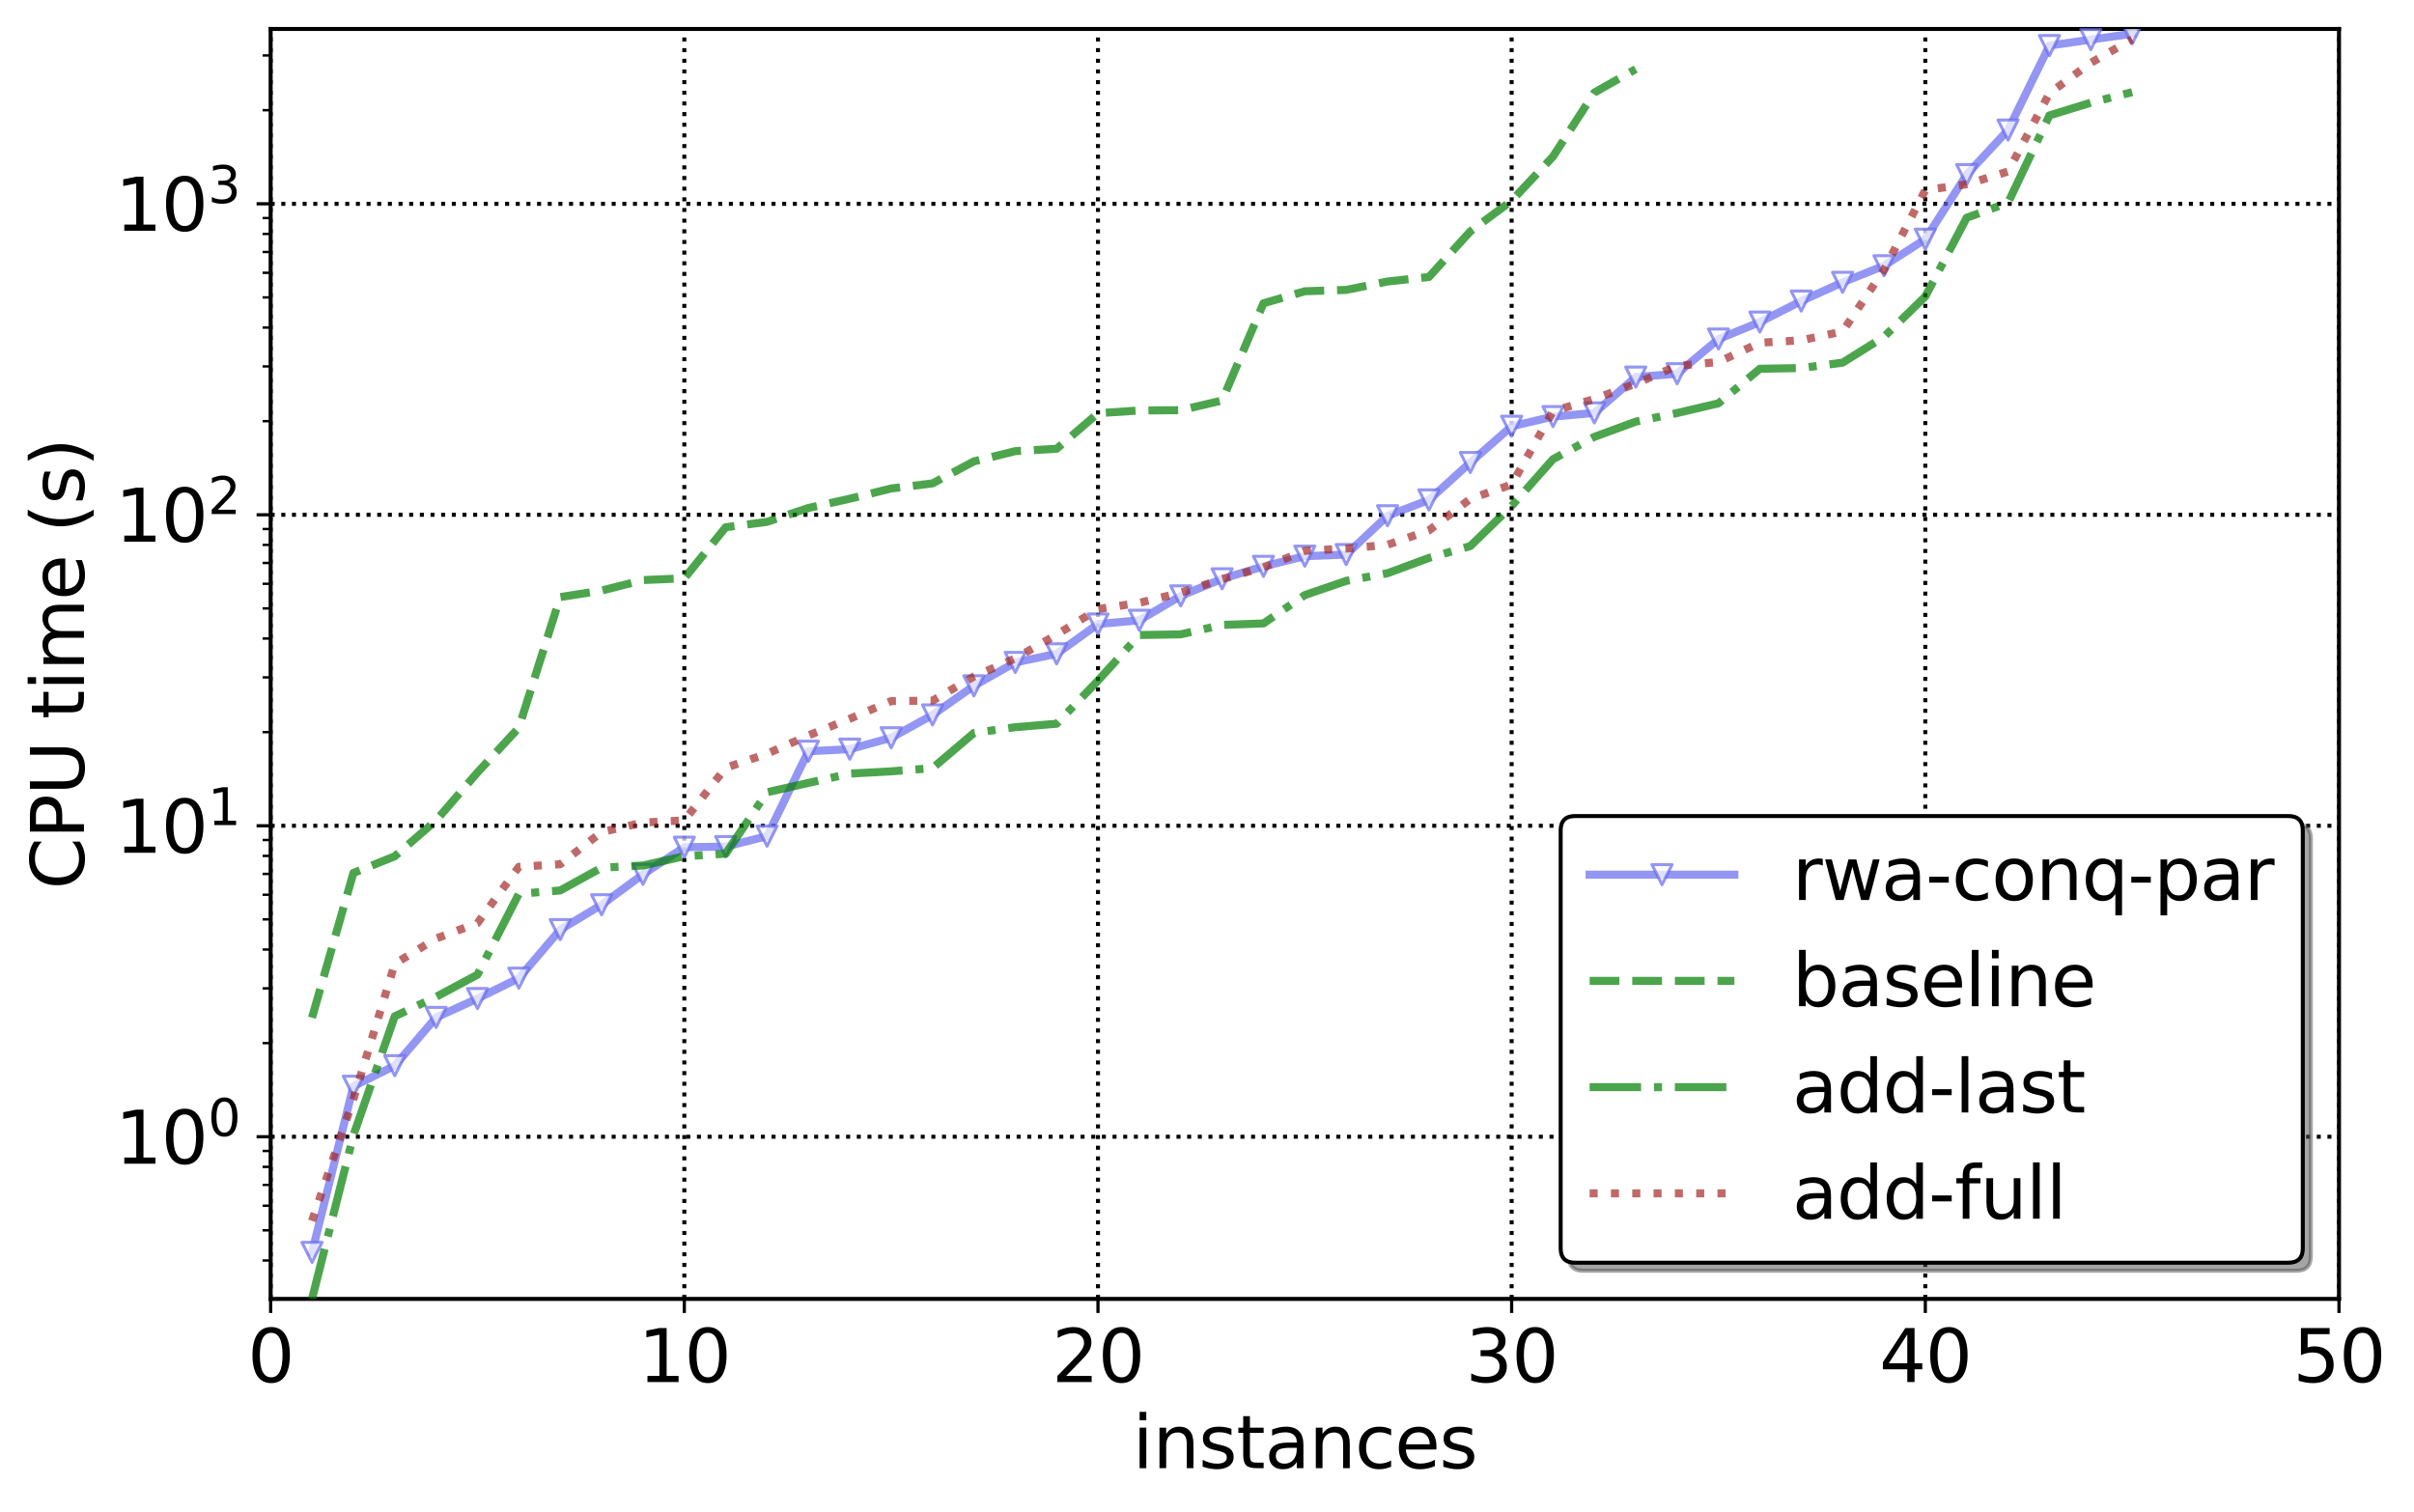 <?xml version="1.0" encoding="utf-8" standalone="no"?>
<!DOCTYPE svg PUBLIC "-//W3C//DTD SVG 1.1//EN"
  "http://www.w3.org/Graphics/SVG/1.1/DTD/svg11.dtd">
<svg xmlns:xlink="http://www.w3.org/1999/xlink" width="600.279pt" height="376.061pt" viewBox="0 0 600.279 376.061" xmlns="http://www.w3.org/2000/svg" version="1.1">
 <defs>
  <style type="text/css">*{stroke-linejoin: round; stroke-linecap: butt}</style>
 </defs>
 <g id="figure_1">
  <g id="patch_1">
   <path d="M -0 376.061 
L 600.279 376.061 
L 600.279 0 
L -0 0 
z
" style="fill: #ffffff"/>
  </g>
  <g id="axes_1">
   <g id="patch_2">
    <path d="M 67.301 323.02 
L 581.627 323.02 
L 581.627 7.2 
L 67.301 7.2 
z
" style="fill: #ffffff"/>
   </g>
   <g id="matplotlib.axis_1">
    <g id="xtick_1">
     <g id="line2d_1">
      <path d="M 67.301 323.02 
L 67.301 7.2 
" clip-path="url(#p50372293b0)" style="fill: none; stroke-dasharray: 1,1.65; stroke-dashoffset: 0; stroke: #000000"/>
     </g>
     <g id="line2d_2">
      <defs>
       <path id="m5aee716490" d="M 0 0 
L 0 3.5 
" style="stroke: #000000; stroke-width: 0.8"/>
      </defs>
      <g>
       <use xlink:href="#m5aee716490" x="67.301" y="323.02" style="stroke: #000000; stroke-width: 0.8"/>
      </g>
     </g>
     <g id="text_1">
      <!-- 0 -->
      <g transform="translate(61.574 343.697) scale(0.18 -0.18)">
       <defs>
        <path id="DejaVuSans-30" d="M 2034 4250 
Q 1547 4250 1301 3770 
Q 1056 3291 1056 2328 
Q 1056 1369 1301 889 
Q 1547 409 2034 409 
Q 2525 409 2770 889 
Q 3016 1369 3016 2328 
Q 3016 3291 2770 3770 
Q 2525 4250 2034 4250 
z
M 2034 4750 
Q 2819 4750 3233 4129 
Q 3647 3509 3647 2328 
Q 3647 1150 3233 529 
Q 2819 -91 2034 -91 
Q 1250 -91 836 529 
Q 422 1150 422 2328 
Q 422 3509 836 4129 
Q 1250 4750 2034 4750 
z
" transform="scale(0.016)"/>
       </defs>
       <use xlink:href="#DejaVuSans-30"/>
      </g>
     </g>
    </g>
    <g id="xtick_2">
     <g id="line2d_3">
      <path d="M 170.166 323.02 
L 170.166 7.2 
" clip-path="url(#p50372293b0)" style="fill: none; stroke-dasharray: 1,1.65; stroke-dashoffset: 0; stroke: #000000"/>
     </g>
     <g id="line2d_4">
      <g>
       <use xlink:href="#m5aee716490" x="170.166" y="323.02" style="stroke: #000000; stroke-width: 0.8"/>
      </g>
     </g>
     <g id="text_2">
      <!-- 10 -->
      <g transform="translate(158.713 343.697) scale(0.18 -0.18)">
       <defs>
        <path id="DejaVuSans-31" d="M 794 531 
L 1825 531 
L 1825 4091 
L 703 3866 
L 703 4441 
L 1819 4666 
L 2450 4666 
L 2450 531 
L 3481 531 
L 3481 0 
L 794 0 
L 794 531 
z
" transform="scale(0.016)"/>
       </defs>
       <use xlink:href="#DejaVuSans-31"/>
       <use xlink:href="#DejaVuSans-30" x="63.623"/>
      </g>
     </g>
    </g>
    <g id="xtick_3">
     <g id="line2d_5">
      <path d="M 273.031 323.02 
L 273.031 7.2 
" clip-path="url(#p50372293b0)" style="fill: none; stroke-dasharray: 1,1.65; stroke-dashoffset: 0; stroke: #000000"/>
     </g>
     <g id="line2d_6">
      <g>
       <use xlink:href="#m5aee716490" x="273.031" y="323.02" style="stroke: #000000; stroke-width: 0.8"/>
      </g>
     </g>
     <g id="text_3">
      <!-- 20 -->
      <g transform="translate(261.578 343.697) scale(0.18 -0.18)">
       <defs>
        <path id="DejaVuSans-32" d="M 1228 531 
L 3431 531 
L 3431 0 
L 469 0 
L 469 531 
Q 828 903 1448 1529 
Q 2069 2156 2228 2338 
Q 2531 2678 2651 2914 
Q 2772 3150 2772 3378 
Q 2772 3750 2511 3984 
Q 2250 4219 1831 4219 
Q 1534 4219 1204 4116 
Q 875 4013 500 3803 
L 500 4441 
Q 881 4594 1212 4672 
Q 1544 4750 1819 4750 
Q 2544 4750 2975 4387 
Q 3406 4025 3406 3419 
Q 3406 3131 3298 2873 
Q 3191 2616 2906 2266 
Q 2828 2175 2409 1742 
Q 1991 1309 1228 531 
z
" transform="scale(0.016)"/>
       </defs>
       <use xlink:href="#DejaVuSans-32"/>
       <use xlink:href="#DejaVuSans-30" x="63.623"/>
      </g>
     </g>
    </g>
    <g id="xtick_4">
     <g id="line2d_7">
      <path d="M 375.896 323.02 
L 375.896 7.2 
" clip-path="url(#p50372293b0)" style="fill: none; stroke-dasharray: 1,1.65; stroke-dashoffset: 0; stroke: #000000"/>
     </g>
     <g id="line2d_8">
      <g>
       <use xlink:href="#m5aee716490" x="375.896" y="323.02" style="stroke: #000000; stroke-width: 0.8"/>
      </g>
     </g>
     <g id="text_4">
      <!-- 30 -->
      <g transform="translate(364.444 343.697) scale(0.18 -0.18)">
       <defs>
        <path id="DejaVuSans-33" d="M 2597 2516 
Q 3050 2419 3304 2112 
Q 3559 1806 3559 1356 
Q 3559 666 3084 287 
Q 2609 -91 1734 -91 
Q 1441 -91 1130 -33 
Q 819 25 488 141 
L 488 750 
Q 750 597 1062 519 
Q 1375 441 1716 441 
Q 2309 441 2620 675 
Q 2931 909 2931 1356 
Q 2931 1769 2642 2001 
Q 2353 2234 1838 2234 
L 1294 2234 
L 1294 2753 
L 1863 2753 
Q 2328 2753 2575 2939 
Q 2822 3125 2822 3475 
Q 2822 3834 2567 4026 
Q 2313 4219 1838 4219 
Q 1578 4219 1281 4162 
Q 984 4106 628 3988 
L 628 4550 
Q 988 4650 1302 4700 
Q 1616 4750 1894 4750 
Q 2613 4750 3031 4423 
Q 3450 4097 3450 3541 
Q 3450 3153 3228 2886 
Q 3006 2619 2597 2516 
z
" transform="scale(0.016)"/>
       </defs>
       <use xlink:href="#DejaVuSans-33"/>
       <use xlink:href="#DejaVuSans-30" x="63.623"/>
      </g>
     </g>
    </g>
    <g id="xtick_5">
     <g id="line2d_9">
      <path d="M 478.761 323.02 
L 478.761 7.2 
" clip-path="url(#p50372293b0)" style="fill: none; stroke-dasharray: 1,1.65; stroke-dashoffset: 0; stroke: #000000"/>
     </g>
     <g id="line2d_10">
      <g>
       <use xlink:href="#m5aee716490" x="478.761" y="323.02" style="stroke: #000000; stroke-width: 0.8"/>
      </g>
     </g>
     <g id="text_5">
      <!-- 40 -->
      <g transform="translate(467.309 343.697) scale(0.18 -0.18)">
       <defs>
        <path id="DejaVuSans-34" d="M 2419 4116 
L 825 1625 
L 2419 1625 
L 2419 4116 
z
M 2253 4666 
L 3047 4666 
L 3047 1625 
L 3713 1625 
L 3713 1100 
L 3047 1100 
L 3047 0 
L 2419 0 
L 2419 1100 
L 313 1100 
L 313 1709 
L 2253 4666 
z
" transform="scale(0.016)"/>
       </defs>
       <use xlink:href="#DejaVuSans-34"/>
       <use xlink:href="#DejaVuSans-30" x="63.623"/>
      </g>
     </g>
    </g>
    <g id="xtick_6">
     <g id="line2d_11">
      <path d="M 581.627 323.02 
L 581.627 7.2 
" clip-path="url(#p50372293b0)" style="fill: none; stroke-dasharray: 1,1.65; stroke-dashoffset: 0; stroke: #000000"/>
     </g>
     <g id="line2d_12">
      <g>
       <use xlink:href="#m5aee716490" x="581.627" y="323.02" style="stroke: #000000; stroke-width: 0.8"/>
      </g>
     </g>
     <g id="text_6">
      <!-- 50 -->
      <g transform="translate(570.174 343.697) scale(0.18 -0.18)">
       <defs>
        <path id="DejaVuSans-35" d="M 691 4666 
L 3169 4666 
L 3169 4134 
L 1269 4134 
L 1269 2991 
Q 1406 3038 1543 3061 
Q 1681 3084 1819 3084 
Q 2600 3084 3056 2656 
Q 3513 2228 3513 1497 
Q 3513 744 3044 326 
Q 2575 -91 1722 -91 
Q 1428 -91 1123 -41 
Q 819 9 494 109 
L 494 744 
Q 775 591 1075 516 
Q 1375 441 1709 441 
Q 2250 441 2565 725 
Q 2881 1009 2881 1497 
Q 2881 1984 2565 2268 
Q 2250 2553 1709 2553 
Q 1456 2553 1204 2497 
Q 953 2441 691 2322 
L 691 4666 
z
" transform="scale(0.016)"/>
       </defs>
       <use xlink:href="#DejaVuSans-35"/>
       <use xlink:href="#DejaVuSans-30" x="63.623"/>
      </g>
     </g>
    </g>
    <g id="text_7">
     <!-- instances -->
     <g transform="translate(281.649 365.118) scale(0.18 -0.18)">
      <defs>
       <path id="DejaVuSans-69" d="M 603 3500 
L 1178 3500 
L 1178 0 
L 603 0 
L 603 3500 
z
M 603 4863 
L 1178 4863 
L 1178 4134 
L 603 4134 
L 603 4863 
z
" transform="scale(0.016)"/>
       <path id="DejaVuSans-6e" d="M 3513 2113 
L 3513 0 
L 2938 0 
L 2938 2094 
Q 2938 2591 2744 2837 
Q 2550 3084 2163 3084 
Q 1697 3084 1428 2787 
Q 1159 2491 1159 1978 
L 1159 0 
L 581 0 
L 581 3500 
L 1159 3500 
L 1159 2956 
Q 1366 3272 1645 3428 
Q 1925 3584 2291 3584 
Q 2894 3584 3203 3211 
Q 3513 2838 3513 2113 
z
" transform="scale(0.016)"/>
       <path id="DejaVuSans-73" d="M 2834 3397 
L 2834 2853 
Q 2591 2978 2328 3040 
Q 2066 3103 1784 3103 
Q 1356 3103 1142 2972 
Q 928 2841 928 2578 
Q 928 2378 1081 2264 
Q 1234 2150 1697 2047 
L 1894 2003 
Q 2506 1872 2764 1633 
Q 3022 1394 3022 966 
Q 3022 478 2636 193 
Q 2250 -91 1575 -91 
Q 1294 -91 989 -36 
Q 684 19 347 128 
L 347 722 
Q 666 556 975 473 
Q 1284 391 1588 391 
Q 1994 391 2212 530 
Q 2431 669 2431 922 
Q 2431 1156 2273 1281 
Q 2116 1406 1581 1522 
L 1381 1569 
Q 847 1681 609 1914 
Q 372 2147 372 2553 
Q 372 3047 722 3315 
Q 1072 3584 1716 3584 
Q 2034 3584 2315 3537 
Q 2597 3491 2834 3397 
z
" transform="scale(0.016)"/>
       <path id="DejaVuSans-74" d="M 1172 4494 
L 1172 3500 
L 2356 3500 
L 2356 3053 
L 1172 3053 
L 1172 1153 
Q 1172 725 1289 603 
Q 1406 481 1766 481 
L 2356 481 
L 2356 0 
L 1766 0 
Q 1100 0 847 248 
Q 594 497 594 1153 
L 594 3053 
L 172 3053 
L 172 3500 
L 594 3500 
L 594 4494 
L 1172 4494 
z
" transform="scale(0.016)"/>
       <path id="DejaVuSans-61" d="M 2194 1759 
Q 1497 1759 1228 1600 
Q 959 1441 959 1056 
Q 959 750 1161 570 
Q 1363 391 1709 391 
Q 2188 391 2477 730 
Q 2766 1069 2766 1631 
L 2766 1759 
L 2194 1759 
z
M 3341 1997 
L 3341 0 
L 2766 0 
L 2766 531 
Q 2569 213 2275 61 
Q 1981 -91 1556 -91 
Q 1019 -91 701 211 
Q 384 513 384 1019 
Q 384 1609 779 1909 
Q 1175 2209 1959 2209 
L 2766 2209 
L 2766 2266 
Q 2766 2663 2505 2880 
Q 2244 3097 1772 3097 
Q 1472 3097 1187 3025 
Q 903 2953 641 2809 
L 641 3341 
Q 956 3463 1253 3523 
Q 1550 3584 1831 3584 
Q 2591 3584 2966 3190 
Q 3341 2797 3341 1997 
z
" transform="scale(0.016)"/>
       <path id="DejaVuSans-63" d="M 3122 3366 
L 3122 2828 
Q 2878 2963 2633 3030 
Q 2388 3097 2138 3097 
Q 1578 3097 1268 2742 
Q 959 2388 959 1747 
Q 959 1106 1268 751 
Q 1578 397 2138 397 
Q 2388 397 2633 464 
Q 2878 531 3122 666 
L 3122 134 
Q 2881 22 2623 -34 
Q 2366 -91 2075 -91 
Q 1284 -91 818 406 
Q 353 903 353 1747 
Q 353 2603 823 3093 
Q 1294 3584 2113 3584 
Q 2378 3584 2631 3529 
Q 2884 3475 3122 3366 
z
" transform="scale(0.016)"/>
       <path id="DejaVuSans-65" d="M 3597 1894 
L 3597 1613 
L 953 1613 
Q 991 1019 1311 708 
Q 1631 397 2203 397 
Q 2534 397 2845 478 
Q 3156 559 3463 722 
L 3463 178 
Q 3153 47 2828 -22 
Q 2503 -91 2169 -91 
Q 1331 -91 842 396 
Q 353 884 353 1716 
Q 353 2575 817 3079 
Q 1281 3584 2069 3584 
Q 2775 3584 3186 3129 
Q 3597 2675 3597 1894 
z
M 3022 2063 
Q 3016 2534 2758 2815 
Q 2500 3097 2075 3097 
Q 1594 3097 1305 2825 
Q 1016 2553 972 2059 
L 3022 2063 
z
" transform="scale(0.016)"/>
      </defs>
      <use xlink:href="#DejaVuSans-69"/>
      <use xlink:href="#DejaVuSans-6e" x="27.783"/>
      <use xlink:href="#DejaVuSans-73" x="91.162"/>
      <use xlink:href="#DejaVuSans-74" x="143.262"/>
      <use xlink:href="#DejaVuSans-61" x="182.471"/>
      <use xlink:href="#DejaVuSans-6e" x="243.75"/>
      <use xlink:href="#DejaVuSans-63" x="307.129"/>
      <use xlink:href="#DejaVuSans-65" x="362.109"/>
      <use xlink:href="#DejaVuSans-73" x="423.633"/>
     </g>
    </g>
   </g>
   <g id="matplotlib.axis_2">
    <g id="ytick_1">
     <g id="line2d_13">
      <path d="M 67.301 282.69 
L 581.627 282.69 
" clip-path="url(#p50372293b0)" style="fill: none; stroke-dasharray: 1,1.65; stroke-dashoffset: 0; stroke: #000000"/>
     </g>
     <g id="line2d_14">
      <defs>
       <path id="m3d79f5a160" d="M 0 0 
L -3.5 0 
" style="stroke: #000000; stroke-width: 0.8"/>
      </defs>
      <g>
       <use xlink:href="#m3d79f5a160" x="67.301" y="282.69" style="stroke: #000000; stroke-width: 0.8"/>
      </g>
     </g>
     <g id="text_8">
      <!-- $\mathdefault{10^{0}}$ -->
      <g transform="translate(28.621 289.529) scale(0.18 -0.18)">
       <use xlink:href="#DejaVuSans-31" transform="translate(0 0.766)"/>
       <use xlink:href="#DejaVuSans-30" transform="translate(63.623 0.766)"/>
       <use xlink:href="#DejaVuSans-30" transform="translate(128.203 39.047) scale(0.7)"/>
      </g>
     </g>
    </g>
    <g id="ytick_2">
     <g id="line2d_15">
      <path d="M 67.301 205.355 
L 581.627 205.355 
" clip-path="url(#p50372293b0)" style="fill: none; stroke-dasharray: 1,1.65; stroke-dashoffset: 0; stroke: #000000"/>
     </g>
     <g id="line2d_16">
      <g>
       <use xlink:href="#m3d79f5a160" x="67.301" y="205.355" style="stroke: #000000; stroke-width: 0.8"/>
      </g>
     </g>
     <g id="text_9">
      <!-- $\mathdefault{10^{1}}$ -->
      <g transform="translate(28.621 212.194) scale(0.18 -0.18)">
       <use xlink:href="#DejaVuSans-31" transform="translate(0 0.684)"/>
       <use xlink:href="#DejaVuSans-30" transform="translate(63.623 0.684)"/>
       <use xlink:href="#DejaVuSans-31" transform="translate(128.203 38.966) scale(0.7)"/>
      </g>
     </g>
    </g>
    <g id="ytick_3">
     <g id="line2d_17">
      <path d="M 67.301 128.02 
L 581.627 128.02 
" clip-path="url(#p50372293b0)" style="fill: none; stroke-dasharray: 1,1.65; stroke-dashoffset: 0; stroke: #000000"/>
     </g>
     <g id="line2d_18">
      <g>
       <use xlink:href="#m3d79f5a160" x="67.301" y="128.02" style="stroke: #000000; stroke-width: 0.8"/>
      </g>
     </g>
     <g id="text_10">
      <!-- $\mathdefault{10^{2}}$ -->
      <g transform="translate(28.621 134.859) scale(0.18 -0.18)">
       <use xlink:href="#DejaVuSans-31" transform="translate(0 0.766)"/>
       <use xlink:href="#DejaVuSans-30" transform="translate(63.623 0.766)"/>
       <use xlink:href="#DejaVuSans-32" transform="translate(128.203 39.047) scale(0.7)"/>
      </g>
     </g>
    </g>
    <g id="ytick_4">
     <g id="line2d_19">
      <path d="M 67.301 50.685 
L 581.627 50.685 
" clip-path="url(#p50372293b0)" style="fill: none; stroke-dasharray: 1,1.65; stroke-dashoffset: 0; stroke: #000000"/>
     </g>
     <g id="line2d_20">
      <g>
       <use xlink:href="#m3d79f5a160" x="67.301" y="50.685" style="stroke: #000000; stroke-width: 0.8"/>
      </g>
     </g>
     <g id="text_11">
      <!-- $\mathdefault{10^{3}}$ -->
      <g transform="translate(28.621 57.524) scale(0.18 -0.18)">
       <use xlink:href="#DejaVuSans-31" transform="translate(0 0.766)"/>
       <use xlink:href="#DejaVuSans-30" transform="translate(63.623 0.766)"/>
       <use xlink:href="#DejaVuSans-33" transform="translate(128.203 39.047) scale(0.7)"/>
      </g>
     </g>
    </g>
    <g id="ytick_5">
     <g id="line2d_21">
      <defs>
       <path id="m409f78b5f1" d="M 0 0 
L -2 0 
" style="stroke: #000000; stroke-width: 0.6"/>
      </defs>
      <g>
       <use xlink:href="#m409f78b5f1" x="67.301" y="313.465" style="stroke: #000000; stroke-width: 0.6"/>
      </g>
     </g>
    </g>
    <g id="ytick_6">
     <g id="line2d_22">
      <g>
       <use xlink:href="#m409f78b5f1" x="67.301" y="305.97" style="stroke: #000000; stroke-width: 0.6"/>
      </g>
     </g>
    </g>
    <g id="ytick_7">
     <g id="line2d_23">
      <g>
       <use xlink:href="#m409f78b5f1" x="67.301" y="299.847" style="stroke: #000000; stroke-width: 0.6"/>
      </g>
     </g>
    </g>
    <g id="ytick_8">
     <g id="line2d_24">
      <g>
       <use xlink:href="#m409f78b5f1" x="67.301" y="294.669" style="stroke: #000000; stroke-width: 0.6"/>
      </g>
     </g>
    </g>
    <g id="ytick_9">
     <g id="line2d_25">
      <g>
       <use xlink:href="#m409f78b5f1" x="67.301" y="290.185" style="stroke: #000000; stroke-width: 0.6"/>
      </g>
     </g>
    </g>
    <g id="ytick_10">
     <g id="line2d_26">
      <g>
       <use xlink:href="#m409f78b5f1" x="67.301" y="286.229" style="stroke: #000000; stroke-width: 0.6"/>
      </g>
     </g>
    </g>
    <g id="ytick_11">
     <g id="line2d_27">
      <g>
       <use xlink:href="#m409f78b5f1" x="67.301" y="259.41" style="stroke: #000000; stroke-width: 0.6"/>
      </g>
     </g>
    </g>
    <g id="ytick_12">
     <g id="line2d_28">
      <g>
       <use xlink:href="#m409f78b5f1" x="67.301" y="245.792" style="stroke: #000000; stroke-width: 0.6"/>
      </g>
     </g>
    </g>
    <g id="ytick_13">
     <g id="line2d_29">
      <g>
       <use xlink:href="#m409f78b5f1" x="67.301" y="236.13" style="stroke: #000000; stroke-width: 0.6"/>
      </g>
     </g>
    </g>
    <g id="ytick_14">
     <g id="line2d_30">
      <g>
       <use xlink:href="#m409f78b5f1" x="67.301" y="228.635" style="stroke: #000000; stroke-width: 0.6"/>
      </g>
     </g>
    </g>
    <g id="ytick_15">
     <g id="line2d_31">
      <g>
       <use xlink:href="#m409f78b5f1" x="67.301" y="222.512" style="stroke: #000000; stroke-width: 0.6"/>
      </g>
     </g>
    </g>
    <g id="ytick_16">
     <g id="line2d_32">
      <g>
       <use xlink:href="#m409f78b5f1" x="67.301" y="217.334" style="stroke: #000000; stroke-width: 0.6"/>
      </g>
     </g>
    </g>
    <g id="ytick_17">
     <g id="line2d_33">
      <g>
       <use xlink:href="#m409f78b5f1" x="67.301" y="212.849" style="stroke: #000000; stroke-width: 0.6"/>
      </g>
     </g>
    </g>
    <g id="ytick_18">
     <g id="line2d_34">
      <g>
       <use xlink:href="#m409f78b5f1" x="67.301" y="208.894" style="stroke: #000000; stroke-width: 0.6"/>
      </g>
     </g>
    </g>
    <g id="ytick_19">
     <g id="line2d_35">
      <g>
       <use xlink:href="#m409f78b5f1" x="67.301" y="182.075" style="stroke: #000000; stroke-width: 0.6"/>
      </g>
     </g>
    </g>
    <g id="ytick_20">
     <g id="line2d_36">
      <g>
       <use xlink:href="#m409f78b5f1" x="67.301" y="168.457" style="stroke: #000000; stroke-width: 0.6"/>
      </g>
     </g>
    </g>
    <g id="ytick_21">
     <g id="line2d_37">
      <g>
       <use xlink:href="#m409f78b5f1" x="67.301" y="158.795" style="stroke: #000000; stroke-width: 0.6"/>
      </g>
     </g>
    </g>
    <g id="ytick_22">
     <g id="line2d_38">
      <g>
       <use xlink:href="#m409f78b5f1" x="67.301" y="151.3" style="stroke: #000000; stroke-width: 0.6"/>
      </g>
     </g>
    </g>
    <g id="ytick_23">
     <g id="line2d_39">
      <g>
       <use xlink:href="#m409f78b5f1" x="67.301" y="145.177" style="stroke: #000000; stroke-width: 0.6"/>
      </g>
     </g>
    </g>
    <g id="ytick_24">
     <g id="line2d_40">
      <g>
       <use xlink:href="#m409f78b5f1" x="67.301" y="139.999" style="stroke: #000000; stroke-width: 0.6"/>
      </g>
     </g>
    </g>
    <g id="ytick_25">
     <g id="line2d_41">
      <g>
       <use xlink:href="#m409f78b5f1" x="67.301" y="135.514" style="stroke: #000000; stroke-width: 0.6"/>
      </g>
     </g>
    </g>
    <g id="ytick_26">
     <g id="line2d_42">
      <g>
       <use xlink:href="#m409f78b5f1" x="67.301" y="131.559" style="stroke: #000000; stroke-width: 0.6"/>
      </g>
     </g>
    </g>
    <g id="ytick_27">
     <g id="line2d_43">
      <g>
       <use xlink:href="#m409f78b5f1" x="67.301" y="104.74" style="stroke: #000000; stroke-width: 0.6"/>
      </g>
     </g>
    </g>
    <g id="ytick_28">
     <g id="line2d_44">
      <g>
       <use xlink:href="#m409f78b5f1" x="67.301" y="91.122" style="stroke: #000000; stroke-width: 0.6"/>
      </g>
     </g>
    </g>
    <g id="ytick_29">
     <g id="line2d_45">
      <g>
       <use xlink:href="#m409f78b5f1" x="67.301" y="81.46" style="stroke: #000000; stroke-width: 0.6"/>
      </g>
     </g>
    </g>
    <g id="ytick_30">
     <g id="line2d_46">
      <g>
       <use xlink:href="#m409f78b5f1" x="67.301" y="73.965" style="stroke: #000000; stroke-width: 0.6"/>
      </g>
     </g>
    </g>
    <g id="ytick_31">
     <g id="line2d_47">
      <g>
       <use xlink:href="#m409f78b5f1" x="67.301" y="67.842" style="stroke: #000000; stroke-width: 0.6"/>
      </g>
     </g>
    </g>
    <g id="ytick_32">
     <g id="line2d_48">
      <g>
       <use xlink:href="#m409f78b5f1" x="67.301" y="62.664" style="stroke: #000000; stroke-width: 0.6"/>
      </g>
     </g>
    </g>
    <g id="ytick_33">
     <g id="line2d_49">
      <g>
       <use xlink:href="#m409f78b5f1" x="67.301" y="58.179" style="stroke: #000000; stroke-width: 0.6"/>
      </g>
     </g>
    </g>
    <g id="ytick_34">
     <g id="line2d_50">
      <g>
       <use xlink:href="#m409f78b5f1" x="67.301" y="54.224" style="stroke: #000000; stroke-width: 0.6"/>
      </g>
     </g>
    </g>
    <g id="ytick_35">
     <g id="line2d_51">
      <g>
       <use xlink:href="#m409f78b5f1" x="67.301" y="27.405" style="stroke: #000000; stroke-width: 0.6"/>
      </g>
     </g>
    </g>
    <g id="ytick_36">
     <g id="line2d_52">
      <g>
       <use xlink:href="#m409f78b5f1" x="67.301" y="13.787" style="stroke: #000000; stroke-width: 0.6"/>
      </g>
     </g>
    </g>
    <g id="text_12">
     <!-- CPU time (s) -->
     <g transform="translate(20.877 221.173) rotate(-90) scale(0.18 -0.18)">
      <defs>
       <path id="DejaVuSans-43" d="M 4122 4306 
L 4122 3641 
Q 3803 3938 3442 4084 
Q 3081 4231 2675 4231 
Q 1875 4231 1450 3742 
Q 1025 3253 1025 2328 
Q 1025 1406 1450 917 
Q 1875 428 2675 428 
Q 3081 428 3442 575 
Q 3803 722 4122 1019 
L 4122 359 
Q 3791 134 3420 21 
Q 3050 -91 2638 -91 
Q 1578 -91 968 557 
Q 359 1206 359 2328 
Q 359 3453 968 4101 
Q 1578 4750 2638 4750 
Q 3056 4750 3426 4639 
Q 3797 4528 4122 4306 
z
" transform="scale(0.016)"/>
       <path id="DejaVuSans-50" d="M 1259 4147 
L 1259 2394 
L 2053 2394 
Q 2494 2394 2734 2622 
Q 2975 2850 2975 3272 
Q 2975 3691 2734 3919 
Q 2494 4147 2053 4147 
L 1259 4147 
z
M 628 4666 
L 2053 4666 
Q 2838 4666 3239 4311 
Q 3641 3956 3641 3272 
Q 3641 2581 3239 2228 
Q 2838 1875 2053 1875 
L 1259 1875 
L 1259 0 
L 628 0 
L 628 4666 
z
" transform="scale(0.016)"/>
       <path id="DejaVuSans-55" d="M 556 4666 
L 1191 4666 
L 1191 1831 
Q 1191 1081 1462 751 
Q 1734 422 2344 422 
Q 2950 422 3222 751 
Q 3494 1081 3494 1831 
L 3494 4666 
L 4128 4666 
L 4128 1753 
Q 4128 841 3676 375 
Q 3225 -91 2344 -91 
Q 1459 -91 1007 375 
Q 556 841 556 1753 
L 556 4666 
z
" transform="scale(0.016)"/>
       <path id="DejaVuSans-20" transform="scale(0.016)"/>
       <path id="DejaVuSans-6d" d="M 3328 2828 
Q 3544 3216 3844 3400 
Q 4144 3584 4550 3584 
Q 5097 3584 5394 3201 
Q 5691 2819 5691 2113 
L 5691 0 
L 5113 0 
L 5113 2094 
Q 5113 2597 4934 2840 
Q 4756 3084 4391 3084 
Q 3944 3084 3684 2787 
Q 3425 2491 3425 1978 
L 3425 0 
L 2847 0 
L 2847 2094 
Q 2847 2600 2669 2842 
Q 2491 3084 2119 3084 
Q 1678 3084 1418 2786 
Q 1159 2488 1159 1978 
L 1159 0 
L 581 0 
L 581 3500 
L 1159 3500 
L 1159 2956 
Q 1356 3278 1631 3431 
Q 1906 3584 2284 3584 
Q 2666 3584 2933 3390 
Q 3200 3197 3328 2828 
z
" transform="scale(0.016)"/>
       <path id="DejaVuSans-28" d="M 1984 4856 
Q 1566 4138 1362 3434 
Q 1159 2731 1159 2009 
Q 1159 1288 1364 580 
Q 1569 -128 1984 -844 
L 1484 -844 
Q 1016 -109 783 600 
Q 550 1309 550 2009 
Q 550 2706 781 3412 
Q 1013 4119 1484 4856 
L 1984 4856 
z
" transform="scale(0.016)"/>
       <path id="DejaVuSans-29" d="M 513 4856 
L 1013 4856 
Q 1481 4119 1714 3412 
Q 1947 2706 1947 2009 
Q 1947 1309 1714 600 
Q 1481 -109 1013 -844 
L 513 -844 
Q 928 -128 1133 580 
Q 1338 1288 1338 2009 
Q 1338 2731 1133 3434 
Q 928 4138 513 4856 
z
" transform="scale(0.016)"/>
      </defs>
      <use xlink:href="#DejaVuSans-43"/>
      <use xlink:href="#DejaVuSans-50" x="69.824"/>
      <use xlink:href="#DejaVuSans-55" x="130.127"/>
      <use xlink:href="#DejaVuSans-20" x="203.32"/>
      <use xlink:href="#DejaVuSans-74" x="235.107"/>
      <use xlink:href="#DejaVuSans-69" x="274.316"/>
      <use xlink:href="#DejaVuSans-6d" x="302.1"/>
      <use xlink:href="#DejaVuSans-65" x="399.512"/>
      <use xlink:href="#DejaVuSans-20" x="461.035"/>
      <use xlink:href="#DejaVuSans-28" x="492.822"/>
      <use xlink:href="#DejaVuSans-73" x="531.836"/>
      <use xlink:href="#DejaVuSans-29" x="583.936"/>
     </g>
    </g>
   </g>
   <g id="patch_3">
    <path d="M 67.301 323.02 
L 67.301 7.2 
" style="fill: none; stroke: #000000; stroke-linejoin: miter; stroke-linecap: square"/>
   </g>
   <g id="patch_4">
    <path d="M 581.627 323.02 
L 581.627 7.2 
" style="fill: none; stroke: #000000; stroke-linejoin: miter; stroke-linecap: square"/>
   </g>
   <g id="patch_5">
    <path d="M 67.301 323.02 
L 581.627 323.02 
" style="fill: none; stroke: #000000; stroke-linejoin: miter; stroke-linecap: square"/>
   </g>
   <g id="patch_6">
    <path d="M 67.301 7.2 
L 581.627 7.2 
" style="fill: none; stroke: #000000; stroke-linejoin: miter; stroke-linecap: square"/>
   </g>
   <g id="line2d_53">
    <path d="M 77.587 311.448 
L 87.874 270.137 
L 98.16 265.024 
L 108.447 253.025 
L 118.733 248.331 
L 129.02 243.256 
L 139.306 231.194 
L 149.593 225.013 
L 159.879 217.438 
L 170.166 210.691 
L 180.452 210.54 
L 190.739 207.943 
L 201.025 186.819 
L 211.312 186.31 
L 221.598 183.472 
L 231.885 177.791 
L 242.171 170.56 
L 252.458 164.736 
L 262.744 162.592 
L 273.031 155.189 
L 283.318 154.257 
L 293.604 148.193 
L 303.891 143.942 
L 314.177 140.847 
L 324.464 138.316 
L 334.75 137.918 
L 345.037 128.256 
L 355.323 124.331 
L 365.61 115.017 
L 375.896 106.008 
L 386.183 103.608 
L 396.469 102.684 
L 406.756 93.777 
L 417.042 92.934 
L 427.329 84.325 
L 437.615 80.09 
L 447.902 74.879 
L 458.188 70.213 
L 468.475 66.089 
L 478.761 59.488 
L 489.048 43.426 
L 499.334 32.341 
L 509.621 11.334 
L 519.907 9.848 
L 530.194 8.396 
" clip-path="url(#p50372293b0)" style="fill: none; stroke: #666aee; stroke-opacity: 0.7; stroke-width: 2; stroke-linecap: square"/>
    <defs>
     <path id="m4bde4984f4" d="M -0 2.5 
L 2.5 -2.5 
L -2.5 -2.5 
z
" style="stroke: #666aee; stroke-opacity: 0.7; stroke-width: 0.75; stroke-linejoin: miter"/>
    </defs>
    <g clip-path="url(#p50372293b0)">
     <use xlink:href="#m4bde4984f4" x="77.587" y="311.448" style="fill: #ffffff; fill-opacity: 0.7; stroke: #666aee; stroke-opacity: 0.7; stroke-width: 0.75; stroke-linejoin: miter"/>
     <use xlink:href="#m4bde4984f4" x="87.874" y="270.137" style="fill: #ffffff; fill-opacity: 0.7; stroke: #666aee; stroke-opacity: 0.7; stroke-width: 0.75; stroke-linejoin: miter"/>
     <use xlink:href="#m4bde4984f4" x="98.16" y="265.024" style="fill: #ffffff; fill-opacity: 0.7; stroke: #666aee; stroke-opacity: 0.7; stroke-width: 0.75; stroke-linejoin: miter"/>
     <use xlink:href="#m4bde4984f4" x="108.447" y="253.025" style="fill: #ffffff; fill-opacity: 0.7; stroke: #666aee; stroke-opacity: 0.7; stroke-width: 0.75; stroke-linejoin: miter"/>
     <use xlink:href="#m4bde4984f4" x="118.733" y="248.331" style="fill: #ffffff; fill-opacity: 0.7; stroke: #666aee; stroke-opacity: 0.7; stroke-width: 0.75; stroke-linejoin: miter"/>
     <use xlink:href="#m4bde4984f4" x="129.02" y="243.256" style="fill: #ffffff; fill-opacity: 0.7; stroke: #666aee; stroke-opacity: 0.7; stroke-width: 0.75; stroke-linejoin: miter"/>
     <use xlink:href="#m4bde4984f4" x="139.306" y="231.194" style="fill: #ffffff; fill-opacity: 0.7; stroke: #666aee; stroke-opacity: 0.7; stroke-width: 0.75; stroke-linejoin: miter"/>
     <use xlink:href="#m4bde4984f4" x="149.593" y="225.013" style="fill: #ffffff; fill-opacity: 0.7; stroke: #666aee; stroke-opacity: 0.7; stroke-width: 0.75; stroke-linejoin: miter"/>
     <use xlink:href="#m4bde4984f4" x="159.879" y="217.438" style="fill: #ffffff; fill-opacity: 0.7; stroke: #666aee; stroke-opacity: 0.7; stroke-width: 0.75; stroke-linejoin: miter"/>
     <use xlink:href="#m4bde4984f4" x="170.166" y="210.691" style="fill: #ffffff; fill-opacity: 0.7; stroke: #666aee; stroke-opacity: 0.7; stroke-width: 0.75; stroke-linejoin: miter"/>
     <use xlink:href="#m4bde4984f4" x="180.452" y="210.54" style="fill: #ffffff; fill-opacity: 0.7; stroke: #666aee; stroke-opacity: 0.7; stroke-width: 0.75; stroke-linejoin: miter"/>
     <use xlink:href="#m4bde4984f4" x="190.739" y="207.943" style="fill: #ffffff; fill-opacity: 0.7; stroke: #666aee; stroke-opacity: 0.7; stroke-width: 0.75; stroke-linejoin: miter"/>
     <use xlink:href="#m4bde4984f4" x="201.025" y="186.819" style="fill: #ffffff; fill-opacity: 0.7; stroke: #666aee; stroke-opacity: 0.7; stroke-width: 0.75; stroke-linejoin: miter"/>
     <use xlink:href="#m4bde4984f4" x="211.312" y="186.31" style="fill: #ffffff; fill-opacity: 0.7; stroke: #666aee; stroke-opacity: 0.7; stroke-width: 0.75; stroke-linejoin: miter"/>
     <use xlink:href="#m4bde4984f4" x="221.598" y="183.472" style="fill: #ffffff; fill-opacity: 0.7; stroke: #666aee; stroke-opacity: 0.7; stroke-width: 0.75; stroke-linejoin: miter"/>
     <use xlink:href="#m4bde4984f4" x="231.885" y="177.791" style="fill: #ffffff; fill-opacity: 0.7; stroke: #666aee; stroke-opacity: 0.7; stroke-width: 0.75; stroke-linejoin: miter"/>
     <use xlink:href="#m4bde4984f4" x="242.171" y="170.56" style="fill: #ffffff; fill-opacity: 0.7; stroke: #666aee; stroke-opacity: 0.7; stroke-width: 0.75; stroke-linejoin: miter"/>
     <use xlink:href="#m4bde4984f4" x="252.458" y="164.736" style="fill: #ffffff; fill-opacity: 0.7; stroke: #666aee; stroke-opacity: 0.7; stroke-width: 0.75; stroke-linejoin: miter"/>
     <use xlink:href="#m4bde4984f4" x="262.744" y="162.592" style="fill: #ffffff; fill-opacity: 0.7; stroke: #666aee; stroke-opacity: 0.7; stroke-width: 0.75; stroke-linejoin: miter"/>
     <use xlink:href="#m4bde4984f4" x="273.031" y="155.189" style="fill: #ffffff; fill-opacity: 0.7; stroke: #666aee; stroke-opacity: 0.7; stroke-width: 0.75; stroke-linejoin: miter"/>
     <use xlink:href="#m4bde4984f4" x="283.318" y="154.257" style="fill: #ffffff; fill-opacity: 0.7; stroke: #666aee; stroke-opacity: 0.7; stroke-width: 0.75; stroke-linejoin: miter"/>
     <use xlink:href="#m4bde4984f4" x="293.604" y="148.193" style="fill: #ffffff; fill-opacity: 0.7; stroke: #666aee; stroke-opacity: 0.7; stroke-width: 0.75; stroke-linejoin: miter"/>
     <use xlink:href="#m4bde4984f4" x="303.891" y="143.942" style="fill: #ffffff; fill-opacity: 0.7; stroke: #666aee; stroke-opacity: 0.7; stroke-width: 0.75; stroke-linejoin: miter"/>
     <use xlink:href="#m4bde4984f4" x="314.177" y="140.847" style="fill: #ffffff; fill-opacity: 0.7; stroke: #666aee; stroke-opacity: 0.7; stroke-width: 0.75; stroke-linejoin: miter"/>
     <use xlink:href="#m4bde4984f4" x="324.464" y="138.316" style="fill: #ffffff; fill-opacity: 0.7; stroke: #666aee; stroke-opacity: 0.7; stroke-width: 0.75; stroke-linejoin: miter"/>
     <use xlink:href="#m4bde4984f4" x="334.75" y="137.918" style="fill: #ffffff; fill-opacity: 0.7; stroke: #666aee; stroke-opacity: 0.7; stroke-width: 0.75; stroke-linejoin: miter"/>
     <use xlink:href="#m4bde4984f4" x="345.037" y="128.256" style="fill: #ffffff; fill-opacity: 0.7; stroke: #666aee; stroke-opacity: 0.7; stroke-width: 0.75; stroke-linejoin: miter"/>
     <use xlink:href="#m4bde4984f4" x="355.323" y="124.331" style="fill: #ffffff; fill-opacity: 0.7; stroke: #666aee; stroke-opacity: 0.7; stroke-width: 0.75; stroke-linejoin: miter"/>
     <use xlink:href="#m4bde4984f4" x="365.61" y="115.017" style="fill: #ffffff; fill-opacity: 0.7; stroke: #666aee; stroke-opacity: 0.7; stroke-width: 0.75; stroke-linejoin: miter"/>
     <use xlink:href="#m4bde4984f4" x="375.896" y="106.008" style="fill: #ffffff; fill-opacity: 0.7; stroke: #666aee; stroke-opacity: 0.7; stroke-width: 0.75; stroke-linejoin: miter"/>
     <use xlink:href="#m4bde4984f4" x="386.183" y="103.608" style="fill: #ffffff; fill-opacity: 0.7; stroke: #666aee; stroke-opacity: 0.7; stroke-width: 0.75; stroke-linejoin: miter"/>
     <use xlink:href="#m4bde4984f4" x="396.469" y="102.684" style="fill: #ffffff; fill-opacity: 0.7; stroke: #666aee; stroke-opacity: 0.7; stroke-width: 0.75; stroke-linejoin: miter"/>
     <use xlink:href="#m4bde4984f4" x="406.756" y="93.777" style="fill: #ffffff; fill-opacity: 0.7; stroke: #666aee; stroke-opacity: 0.7; stroke-width: 0.75; stroke-linejoin: miter"/>
     <use xlink:href="#m4bde4984f4" x="417.042" y="92.934" style="fill: #ffffff; fill-opacity: 0.7; stroke: #666aee; stroke-opacity: 0.7; stroke-width: 0.75; stroke-linejoin: miter"/>
     <use xlink:href="#m4bde4984f4" x="427.329" y="84.325" style="fill: #ffffff; fill-opacity: 0.7; stroke: #666aee; stroke-opacity: 0.7; stroke-width: 0.75; stroke-linejoin: miter"/>
     <use xlink:href="#m4bde4984f4" x="437.615" y="80.09" style="fill: #ffffff; fill-opacity: 0.7; stroke: #666aee; stroke-opacity: 0.7; stroke-width: 0.75; stroke-linejoin: miter"/>
     <use xlink:href="#m4bde4984f4" x="447.902" y="74.879" style="fill: #ffffff; fill-opacity: 0.7; stroke: #666aee; stroke-opacity: 0.7; stroke-width: 0.75; stroke-linejoin: miter"/>
     <use xlink:href="#m4bde4984f4" x="458.188" y="70.213" style="fill: #ffffff; fill-opacity: 0.7; stroke: #666aee; stroke-opacity: 0.7; stroke-width: 0.75; stroke-linejoin: miter"/>
     <use xlink:href="#m4bde4984f4" x="468.475" y="66.089" style="fill: #ffffff; fill-opacity: 0.7; stroke: #666aee; stroke-opacity: 0.7; stroke-width: 0.75; stroke-linejoin: miter"/>
     <use xlink:href="#m4bde4984f4" x="478.761" y="59.488" style="fill: #ffffff; fill-opacity: 0.7; stroke: #666aee; stroke-opacity: 0.7; stroke-width: 0.75; stroke-linejoin: miter"/>
     <use xlink:href="#m4bde4984f4" x="489.048" y="43.426" style="fill: #ffffff; fill-opacity: 0.7; stroke: #666aee; stroke-opacity: 0.7; stroke-width: 0.75; stroke-linejoin: miter"/>
     <use xlink:href="#m4bde4984f4" x="499.334" y="32.341" style="fill: #ffffff; fill-opacity: 0.7; stroke: #666aee; stroke-opacity: 0.7; stroke-width: 0.75; stroke-linejoin: miter"/>
     <use xlink:href="#m4bde4984f4" x="509.621" y="11.334" style="fill: #ffffff; fill-opacity: 0.7; stroke: #666aee; stroke-opacity: 0.7; stroke-width: 0.75; stroke-linejoin: miter"/>
     <use xlink:href="#m4bde4984f4" x="519.907" y="9.848" style="fill: #ffffff; fill-opacity: 0.7; stroke: #666aee; stroke-opacity: 0.7; stroke-width: 0.75; stroke-linejoin: miter"/>
     <use xlink:href="#m4bde4984f4" x="530.194" y="8.396" style="fill: #ffffff; fill-opacity: 0.7; stroke: #666aee; stroke-opacity: 0.7; stroke-width: 0.75; stroke-linejoin: miter"/>
    </g>
   </g>
   <g id="line2d_54">
    <path d="M 77.587 253.094 
L 87.874 217.09 
L 98.16 212.948 
L 108.447 204.016 
L 118.733 192.096 
L 129.02 180.967 
L 139.306 148.479 
L 149.593 146.864 
L 159.879 144.257 
L 170.166 143.819 
L 180.452 131.119 
L 190.739 129.774 
L 201.025 126.325 
L 211.312 124.02 
L 221.598 121.479 
L 231.885 120.212 
L 242.171 114.743 
L 252.458 112.192 
L 262.744 111.611 
L 273.031 102.763 
L 283.318 102.074 
L 293.604 102.007 
L 303.891 99.598 
L 314.177 75.421 
L 324.464 72.43 
L 334.75 72.094 
L 345.037 70.005 
L 355.323 68.885 
L 365.61 57.543 
L 375.896 49.919 
L 386.183 38.924 
L 396.469 23.012 
L 406.756 17.193 
" clip-path="url(#p50372293b0)" style="fill: none; stroke-dasharray: 7.4,3.2; stroke-dashoffset: 0; stroke: #008000; stroke-opacity: 0.7; stroke-width: 2"/>
   </g>
   <g id="line2d_55">
    <path d="M 77.587 323.02 
L 87.874 282.379 
L 98.16 252.742 
L 108.447 247.893 
L 118.733 242.39 
L 129.02 222.281 
L 139.306 221.445 
L 149.593 215.783 
L 159.879 215.24 
L 170.166 212.936 
L 180.452 212.312 
L 190.739 197.022 
L 201.025 194.699 
L 211.312 192.385 
L 221.598 191.824 
L 231.885 191.029 
L 242.171 182.282 
L 252.458 180.841 
L 262.744 179.981 
L 273.031 169.252 
L 283.318 157.925 
L 293.604 157.752 
L 303.891 155.409 
L 314.177 155.043 
L 324.464 147.987 
L 334.75 144.457 
L 345.037 142.551 
L 355.323 138.749 
L 365.61 135.811 
L 375.896 125.818 
L 386.183 114.184 
L 396.469 108.638 
L 406.756 104.858 
L 417.042 102.717 
L 427.329 100.297 
L 437.615 91.709 
L 447.902 91.528 
L 458.188 90.187 
L 468.475 83.757 
L 478.761 73.726 
L 489.048 54.145 
L 499.334 50.415 
L 509.621 28.704 
L 519.907 25.54 
L 530.194 22.919 
" clip-path="url(#p50372293b0)" style="fill: none; stroke-dasharray: 12.8,3.2,2,3.2; stroke-dashoffset: 0; stroke: #008000; stroke-opacity: 0.7; stroke-width: 2"/>
   </g>
   <g id="line2d_56">
    <path d="M 77.587 303.62 
L 87.874 273.367 
L 98.16 239.686 
L 108.447 233.385 
L 118.733 229.561 
L 129.02 215.565 
L 139.306 214.921 
L 149.593 206.923 
L 159.879 204.556 
L 170.166 204.019 
L 180.452 190.94 
L 190.739 187.435 
L 201.025 182.887 
L 211.312 178.749 
L 221.598 174.348 
L 231.885 174.246 
L 242.171 168.257 
L 252.458 163.722 
L 262.744 157.838 
L 273.031 151.473 
L 283.318 149.915 
L 293.604 147.387 
L 303.891 144.009 
L 314.177 141.091 
L 324.464 136.982 
L 334.75 136.426 
L 345.037 135.479 
L 355.323 131.915 
L 365.61 124.062 
L 375.896 120.491 
L 386.183 102.242 
L 396.469 99.225 
L 406.756 95.399 
L 417.042 90.987 
L 427.329 90.03 
L 437.615 85.234 
L 447.902 84.621 
L 458.188 82.439 
L 468.475 67.116 
L 478.761 47.264 
L 489.048 45.843 
L 499.334 42.643 
L 509.621 23.178 
L 519.907 15.629 
L 530.194 9.762 
" clip-path="url(#p50372293b0)" style="fill: none; stroke-dasharray: 2,3.3; stroke-dashoffset: 0; stroke: #a52a2a; stroke-opacity: 0.7; stroke-width: 2"/>
   </g>
   <g id="legend_1">
    <g id="patch_7">
     <path d="M 393.684 316.02 
L 571.027 316.02 
Q 574.627 316.02 574.627 312.42 
L 574.627 208.538 
Q 574.627 204.938 571.027 204.938 
L 393.684 204.938 
Q 390.084 204.938 390.084 208.538 
L 390.084 312.42 
Q 390.084 316.02 393.684 316.02 
z
" style="fill: #4d4d4d; opacity: 0.5; stroke: #4d4d4d; stroke-linejoin: miter"/>
    </g>
    <g id="patch_8">
     <path d="M 391.684 314.02 
L 569.027 314.02 
Q 572.627 314.02 572.627 310.42 
L 572.627 206.538 
Q 572.627 202.938 569.027 202.938 
L 391.684 202.938 
Q 388.084 202.938 388.084 206.538 
L 388.084 310.42 
Q 388.084 314.02 391.684 314.02 
z
" style="fill: #ffffff; stroke: #000000; stroke-linejoin: miter"/>
    </g>
    <g id="line2d_57">
     <path d="M 395.284 217.515 
L 413.284 217.515 
L 431.284 217.515 
" style="fill: none; stroke: #666aee; stroke-opacity: 0.7; stroke-width: 2; stroke-linecap: square"/>
     <g>
      <use xlink:href="#m4bde4984f4" x="413.284" y="217.515" style="fill: #ffffff; fill-opacity: 0.7; stroke: #666aee; stroke-opacity: 0.7; stroke-width: 0.75; stroke-linejoin: miter"/>
     </g>
    </g>
    <g id="text_13">
     <!-- rwa-conq-par -->
     <g transform="translate(445.684 223.815) scale(0.18 -0.18)">
      <defs>
       <path id="DejaVuSans-72" d="M 2631 2963 
Q 2534 3019 2420 3045 
Q 2306 3072 2169 3072 
Q 1681 3072 1420 2755 
Q 1159 2438 1159 1844 
L 1159 0 
L 581 0 
L 581 3500 
L 1159 3500 
L 1159 2956 
Q 1341 3275 1631 3429 
Q 1922 3584 2338 3584 
Q 2397 3584 2469 3576 
Q 2541 3569 2628 3553 
L 2631 2963 
z
" transform="scale(0.016)"/>
       <path id="DejaVuSans-77" d="M 269 3500 
L 844 3500 
L 1563 769 
L 2278 3500 
L 2956 3500 
L 3675 769 
L 4391 3500 
L 4966 3500 
L 4050 0 
L 3372 0 
L 2619 2869 
L 1863 0 
L 1184 0 
L 269 3500 
z
" transform="scale(0.016)"/>
       <path id="DejaVuSans-2d" d="M 313 2009 
L 1997 2009 
L 1997 1497 
L 313 1497 
L 313 2009 
z
" transform="scale(0.016)"/>
       <path id="DejaVuSans-6f" d="M 1959 3097 
Q 1497 3097 1228 2736 
Q 959 2375 959 1747 
Q 959 1119 1226 758 
Q 1494 397 1959 397 
Q 2419 397 2687 759 
Q 2956 1122 2956 1747 
Q 2956 2369 2687 2733 
Q 2419 3097 1959 3097 
z
M 1959 3584 
Q 2709 3584 3137 3096 
Q 3566 2609 3566 1747 
Q 3566 888 3137 398 
Q 2709 -91 1959 -91 
Q 1206 -91 779 398 
Q 353 888 353 1747 
Q 353 2609 779 3096 
Q 1206 3584 1959 3584 
z
" transform="scale(0.016)"/>
       <path id="DejaVuSans-71" d="M 947 1747 
Q 947 1113 1208 752 
Q 1469 391 1925 391 
Q 2381 391 2643 752 
Q 2906 1113 2906 1747 
Q 2906 2381 2643 2742 
Q 2381 3103 1925 3103 
Q 1469 3103 1208 2742 
Q 947 2381 947 1747 
z
M 2906 525 
Q 2725 213 2448 61 
Q 2172 -91 1784 -91 
Q 1150 -91 751 415 
Q 353 922 353 1747 
Q 353 2572 751 3078 
Q 1150 3584 1784 3584 
Q 2172 3584 2448 3432 
Q 2725 3281 2906 2969 
L 2906 3500 
L 3481 3500 
L 3481 -1331 
L 2906 -1331 
L 2906 525 
z
" transform="scale(0.016)"/>
       <path id="DejaVuSans-70" d="M 1159 525 
L 1159 -1331 
L 581 -1331 
L 581 3500 
L 1159 3500 
L 1159 2969 
Q 1341 3281 1617 3432 
Q 1894 3584 2278 3584 
Q 2916 3584 3314 3078 
Q 3713 2572 3713 1747 
Q 3713 922 3314 415 
Q 2916 -91 2278 -91 
Q 1894 -91 1617 61 
Q 1341 213 1159 525 
z
M 3116 1747 
Q 3116 2381 2855 2742 
Q 2594 3103 2138 3103 
Q 1681 3103 1420 2742 
Q 1159 2381 1159 1747 
Q 1159 1113 1420 752 
Q 1681 391 2138 391 
Q 2594 391 2855 752 
Q 3116 1113 3116 1747 
z
" transform="scale(0.016)"/>
      </defs>
      <use xlink:href="#DejaVuSans-72"/>
      <use xlink:href="#DejaVuSans-77" x="41.113"/>
      <use xlink:href="#DejaVuSans-61" x="122.9"/>
      <use xlink:href="#DejaVuSans-2d" x="184.18"/>
      <use xlink:href="#DejaVuSans-63" x="220.264"/>
      <use xlink:href="#DejaVuSans-6f" x="275.244"/>
      <use xlink:href="#DejaVuSans-6e" x="336.426"/>
      <use xlink:href="#DejaVuSans-71" x="399.805"/>
      <use xlink:href="#DejaVuSans-2d" x="463.281"/>
      <use xlink:href="#DejaVuSans-70" x="499.365"/>
      <use xlink:href="#DejaVuSans-61" x="562.842"/>
      <use xlink:href="#DejaVuSans-72" x="624.121"/>
     </g>
    </g>
    <g id="line2d_58">
     <path d="M 395.284 243.935 
L 413.284 243.935 
L 431.284 243.935 
" style="fill: none; stroke-dasharray: 7.4,3.2; stroke-dashoffset: 0; stroke: #008000; stroke-opacity: 0.7; stroke-width: 2"/>
    </g>
    <g id="text_14">
     <!-- baseline -->
     <g transform="translate(445.684 250.235) scale(0.18 -0.18)">
      <defs>
       <path id="DejaVuSans-62" d="M 3116 1747 
Q 3116 2381 2855 2742 
Q 2594 3103 2138 3103 
Q 1681 3103 1420 2742 
Q 1159 2381 1159 1747 
Q 1159 1113 1420 752 
Q 1681 391 2138 391 
Q 2594 391 2855 752 
Q 3116 1113 3116 1747 
z
M 1159 2969 
Q 1341 3281 1617 3432 
Q 1894 3584 2278 3584 
Q 2916 3584 3314 3078 
Q 3713 2572 3713 1747 
Q 3713 922 3314 415 
Q 2916 -91 2278 -91 
Q 1894 -91 1617 61 
Q 1341 213 1159 525 
L 1159 0 
L 581 0 
L 581 4863 
L 1159 4863 
L 1159 2969 
z
" transform="scale(0.016)"/>
       <path id="DejaVuSans-6c" d="M 603 4863 
L 1178 4863 
L 1178 0 
L 603 0 
L 603 4863 
z
" transform="scale(0.016)"/>
      </defs>
      <use xlink:href="#DejaVuSans-62"/>
      <use xlink:href="#DejaVuSans-61" x="63.477"/>
      <use xlink:href="#DejaVuSans-73" x="124.756"/>
      <use xlink:href="#DejaVuSans-65" x="176.855"/>
      <use xlink:href="#DejaVuSans-6c" x="238.379"/>
      <use xlink:href="#DejaVuSans-69" x="266.162"/>
      <use xlink:href="#DejaVuSans-6e" x="293.945"/>
      <use xlink:href="#DejaVuSans-65" x="357.324"/>
     </g>
    </g>
    <g id="line2d_59">
     <path d="M 395.284 270.356 
L 413.284 270.356 
L 431.284 270.356 
" style="fill: none; stroke-dasharray: 12.8,3.2,2,3.2; stroke-dashoffset: 0; stroke: #008000; stroke-opacity: 0.7; stroke-width: 2"/>
    </g>
    <g id="text_15">
     <!-- add-last -->
     <g transform="translate(445.684 276.656) scale(0.18 -0.18)">
      <defs>
       <path id="DejaVuSans-64" d="M 2906 2969 
L 2906 4863 
L 3481 4863 
L 3481 0 
L 2906 0 
L 2906 525 
Q 2725 213 2448 61 
Q 2172 -91 1784 -91 
Q 1150 -91 751 415 
Q 353 922 353 1747 
Q 353 2572 751 3078 
Q 1150 3584 1784 3584 
Q 2172 3584 2448 3432 
Q 2725 3281 2906 2969 
z
M 947 1747 
Q 947 1113 1208 752 
Q 1469 391 1925 391 
Q 2381 391 2643 752 
Q 2906 1113 2906 1747 
Q 2906 2381 2643 2742 
Q 2381 3103 1925 3103 
Q 1469 3103 1208 2742 
Q 947 2381 947 1747 
z
" transform="scale(0.016)"/>
      </defs>
      <use xlink:href="#DejaVuSans-61"/>
      <use xlink:href="#DejaVuSans-64" x="61.279"/>
      <use xlink:href="#DejaVuSans-64" x="124.756"/>
      <use xlink:href="#DejaVuSans-2d" x="188.232"/>
      <use xlink:href="#DejaVuSans-6c" x="224.316"/>
      <use xlink:href="#DejaVuSans-61" x="252.1"/>
      <use xlink:href="#DejaVuSans-73" x="313.379"/>
      <use xlink:href="#DejaVuSans-74" x="365.479"/>
     </g>
    </g>
    <g id="line2d_60">
     <path d="M 395.284 296.777 
L 413.284 296.777 
L 431.284 296.777 
" style="fill: none; stroke-dasharray: 2,3.3; stroke-dashoffset: 0; stroke: #a52a2a; stroke-opacity: 0.7; stroke-width: 2"/>
    </g>
    <g id="text_16">
     <!-- add-full -->
     <g transform="translate(445.684 303.077) scale(0.18 -0.18)">
      <defs>
       <path id="DejaVuSans-66" d="M 2375 4863 
L 2375 4384 
L 1825 4384 
Q 1516 4384 1395 4259 
Q 1275 4134 1275 3809 
L 1275 3500 
L 2222 3500 
L 2222 3053 
L 1275 3053 
L 1275 0 
L 697 0 
L 697 3053 
L 147 3053 
L 147 3500 
L 697 3500 
L 697 3744 
Q 697 4328 969 4595 
Q 1241 4863 1831 4863 
L 2375 4863 
z
" transform="scale(0.016)"/>
       <path id="DejaVuSans-75" d="M 544 1381 
L 544 3500 
L 1119 3500 
L 1119 1403 
Q 1119 906 1312 657 
Q 1506 409 1894 409 
Q 2359 409 2629 706 
Q 2900 1003 2900 1516 
L 2900 3500 
L 3475 3500 
L 3475 0 
L 2900 0 
L 2900 538 
Q 2691 219 2414 64 
Q 2138 -91 1772 -91 
Q 1169 -91 856 284 
Q 544 659 544 1381 
z
M 1991 3584 
L 1991 3584 
z
" transform="scale(0.016)"/>
      </defs>
      <use xlink:href="#DejaVuSans-61"/>
      <use xlink:href="#DejaVuSans-64" x="61.279"/>
      <use xlink:href="#DejaVuSans-64" x="124.756"/>
      <use xlink:href="#DejaVuSans-2d" x="188.232"/>
      <use xlink:href="#DejaVuSans-66" x="224.316"/>
      <use xlink:href="#DejaVuSans-75" x="259.521"/>
      <use xlink:href="#DejaVuSans-6c" x="322.9"/>
      <use xlink:href="#DejaVuSans-6c" x="350.684"/>
     </g>
    </g>
   </g>
  </g>
 </g>
 <defs>
  <clipPath id="p50372293b0">
   <rect x="67.301" y="7.2" width="514.326" height="315.82"/>
  </clipPath>
 </defs>
</svg>
